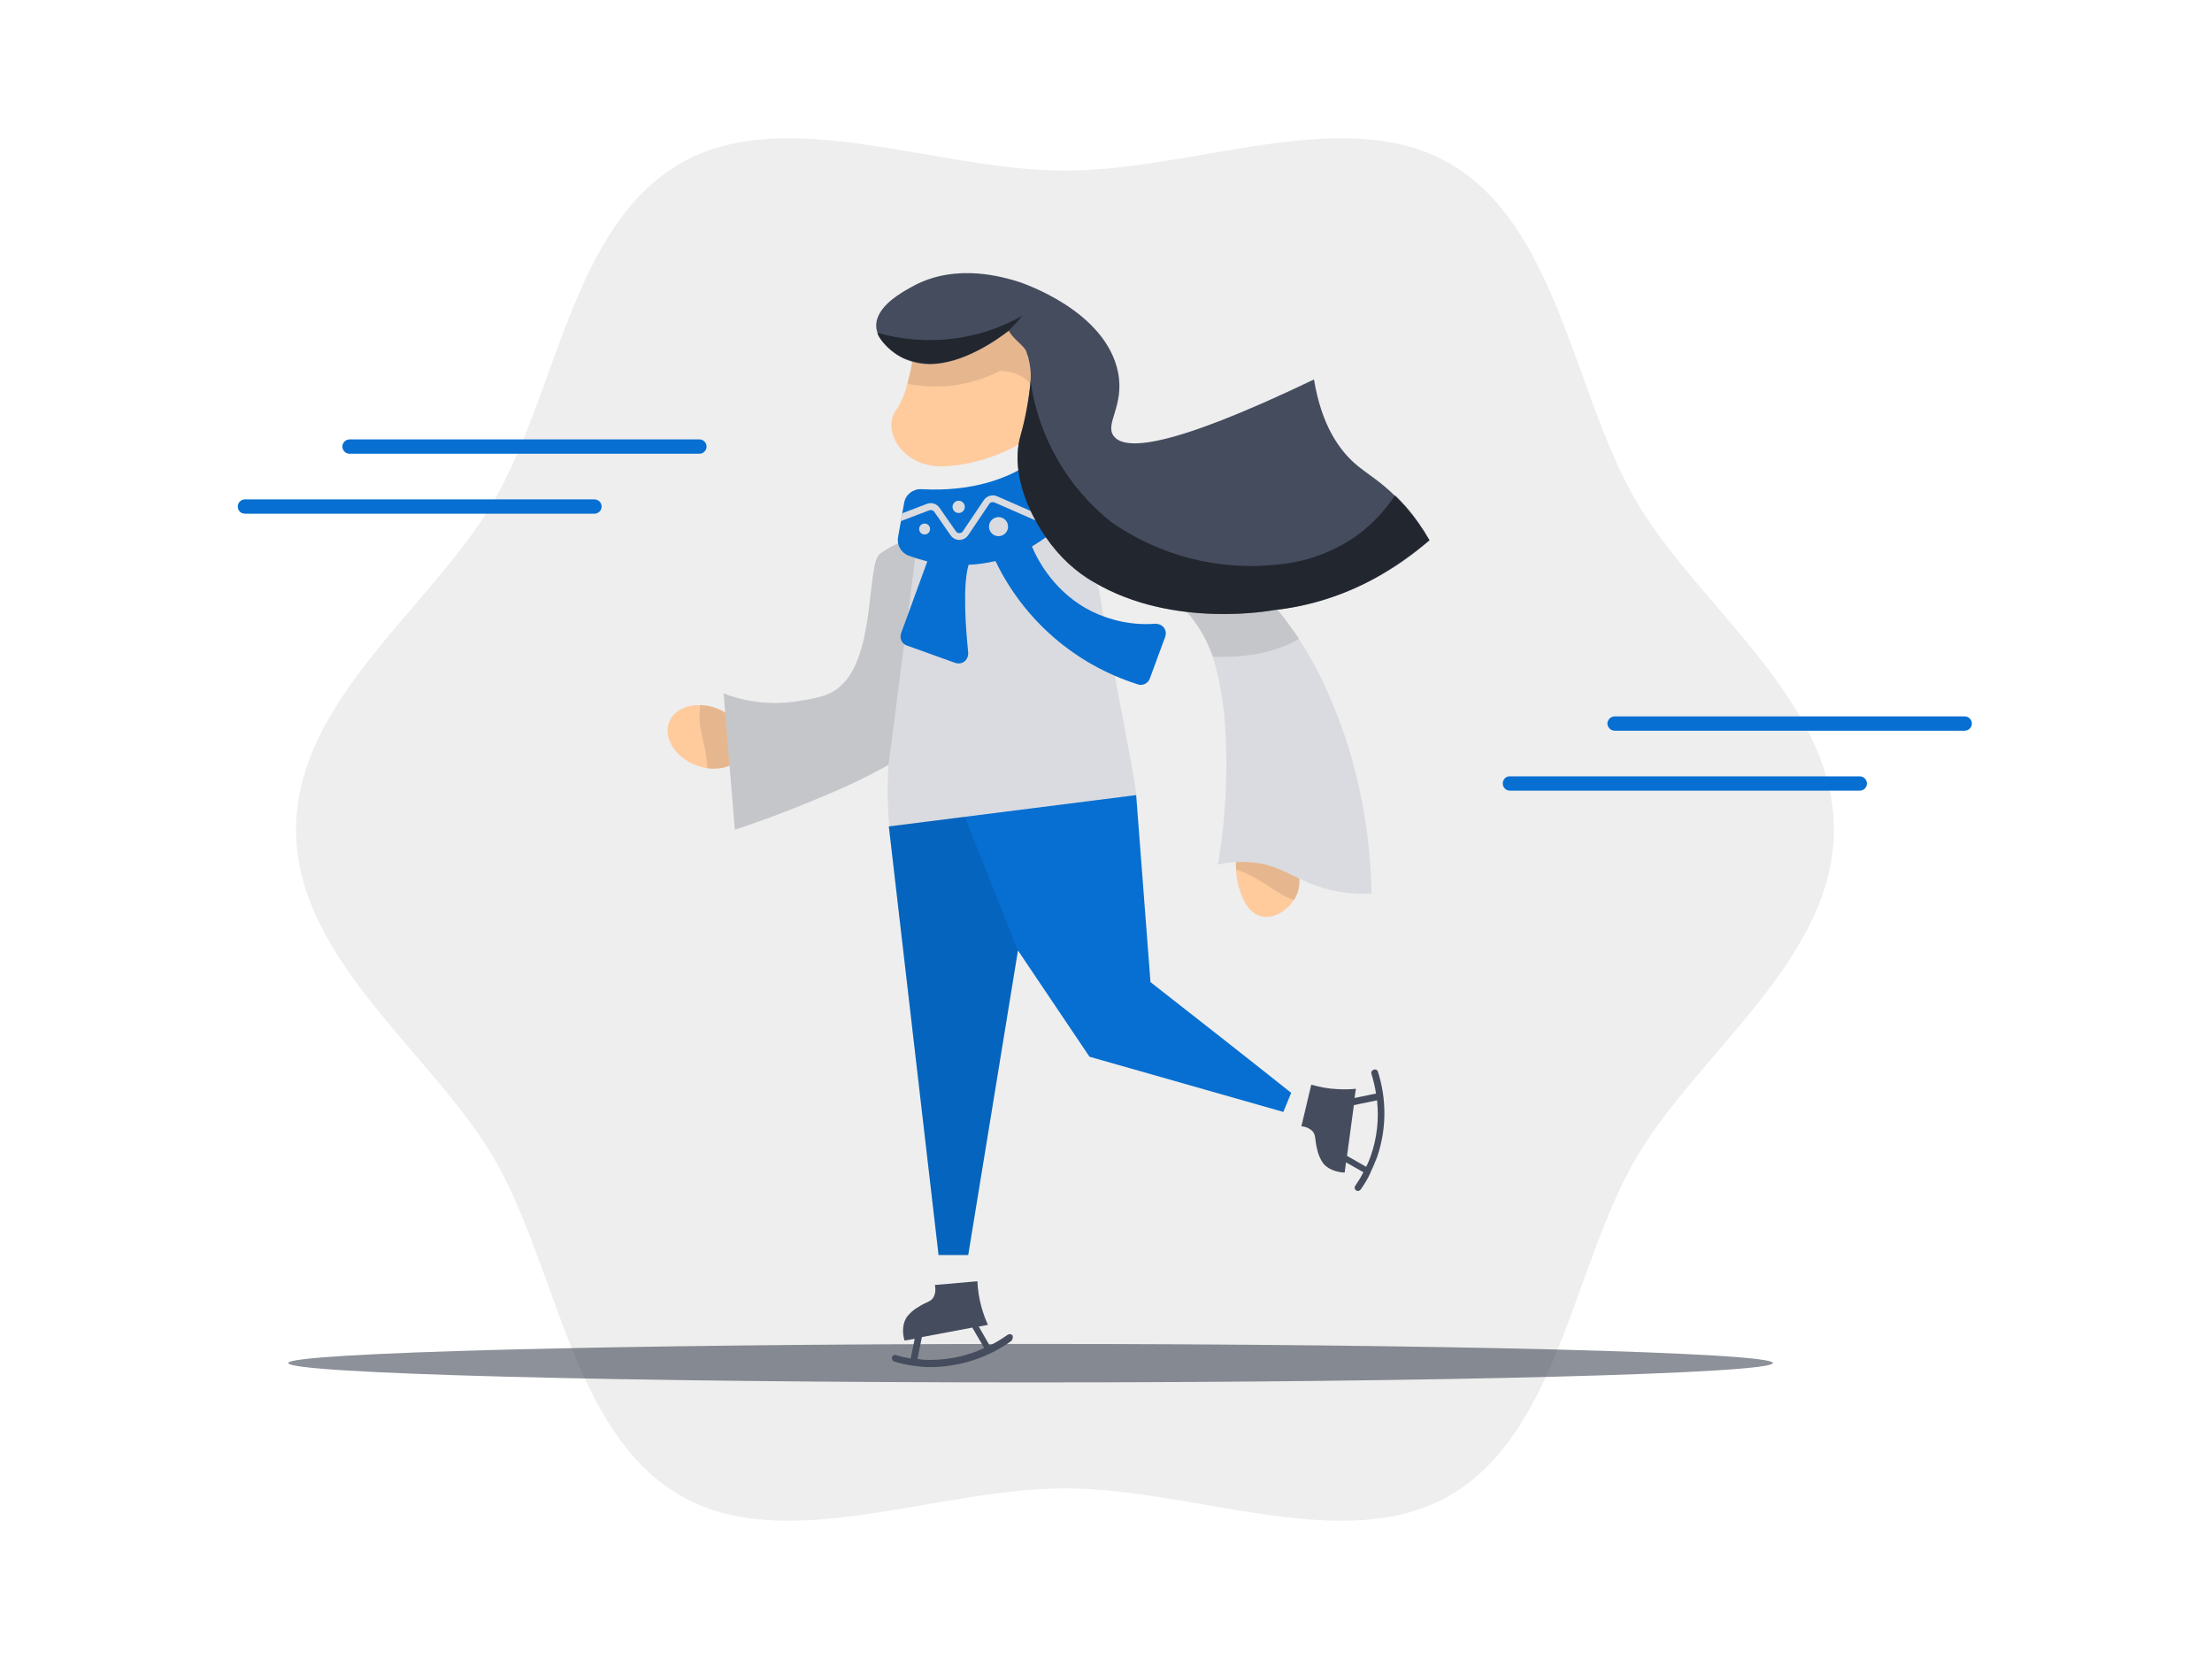 <svg xmlns="http://www.w3.org/2000/svg" width="800" height="600" fill="none" viewBox="0 0 800 600">
    <path d="M107.068 300C107.068 347.067 156.846 381.197 178.778 419.147C201.449 458.328 206.871 518.21 246.052 540.881C284.002 562.813 338.092 538.293 385.16 538.293C432.227 538.293 486.317 562.813 524.267 540.881C563.448 518.21 568.87 458.328 591.541 419.147C613.473 381.197 663.251 347.067 663.251 300C663.251 252.933 613.473 218.926 591.541 180.853C568.87 141.672 563.448 81.79 524.267 59.119C486.317 37.187 432.227 61.707 385.16 61.707C338.092 61.707 284.125 37.187 246.052 59.119C206.871 81.79 201.449 141.672 178.778 180.853C156.846 218.926 107.068 253.056 107.068 300Z" fill="black" opacity="0.07"/>
    <path d="M104.234 492.951C104.234 496.771 224.367 499.974 372.715 499.974C521.063 499.974 641.195 496.771 641.195 492.951C641.195 489.132 521.063 486.051 372.715 486.051C224.367 486.051 104.234 489.255 104.234 492.951Z" fill="#1D2535" opacity="0.5"/>
    <path d="M469.438 322.425C469.068 323.534 468.575 324.643 467.959 325.505C465.372 329.448 460.566 332.405 456.254 331.419C449.724 329.941 447.876 320.453 447.383 317.866C447.259 316.757 447.013 315.525 447.013 314.416C446.643 308.995 448.122 299.261 452.927 297.536C458.102 295.564 466.85 305.175 469.315 314.17C470.177 316.88 470.177 319.837 469.438 322.425Z" fill="#FFCB9D"/>
    <path d="M469.438 322.425C469.068 323.534 468.575 324.643 467.959 325.505C461.182 323.164 456.747 317.989 447.999 314.786L447.013 314.416C446.643 308.995 448.122 299.261 452.927 297.536C458.102 295.564 466.85 305.175 469.315 314.17C470.177 316.88 470.177 319.837 469.438 322.425Z" fill="black" opacity="0.1"/>
    <path d="M258.004 255.767C256.402 255.274 254.8 255.027 253.198 255.027C247.407 254.904 242.725 257.615 241.616 262.42C240.384 268.334 245.436 274.988 253.075 277.206C253.938 277.452 254.677 277.699 255.54 277.822C262.193 278.808 268.107 275.974 269.216 270.675C270.818 264.761 265.643 258.108 258.004 255.767Z" fill="#FFCB9D"/>
    <path d="M258.005 255.767C256.404 255.274 254.802 255.027 253.2 255.027C253.077 255.643 253.077 256.259 253.077 256.876C252.461 264.761 255.171 268.211 255.787 276.713C255.787 277.082 255.787 277.452 255.787 277.822C262.441 278.807 268.355 275.85 269.464 270.675C270.819 264.761 265.644 258.108 258.005 255.767Z" fill="black" opacity="0.1"/>
    <path d="M496.052 323.164C489.398 323.534 482.745 322.671 476.461 320.453C467.713 317.496 463.77 313.677 455.392 312.198C450.463 311.459 445.288 311.582 440.483 312.691C443.563 294.455 444.302 275.85 442.701 257.492L442.454 256.013C441.961 252.07 441.345 248.251 440.483 244.431C439.99 242.336 439.497 240.365 438.881 238.394C438.881 238.27 438.881 238.147 438.881 238.024C437.156 232.603 434.445 227.551 430.872 223.115C428.038 219.542 424.712 216.339 421.138 213.628C420.03 212.765 418.921 211.903 417.689 211.287C413.13 208.33 408.201 205.989 403.149 204.14C401.301 203.401 399.576 202.908 398.344 202.539L395.387 201.799C395.88 204.51 396.249 207.221 396.866 209.808V210.178C402.657 242.952 405.49 255.643 409.803 279.916C410.296 282.997 410.789 285.707 411.035 287.679C395.633 289.65 380.355 291.622 364.953 293.593L321.583 299.014C320.967 291.621 320.843 284.106 321.336 276.713C313.574 281.025 305.565 284.845 297.433 288.172C284.372 293.716 273.406 297.659 265.767 300.123C264.412 283.736 263.057 267.225 261.701 250.838C269.956 254.042 278.828 255.027 287.576 253.795C294.845 252.686 300.02 251.947 304.21 248.004C316.9 236.299 313.327 203.648 318.379 200.198C320.227 198.966 322.199 197.857 322.199 197.857C322.815 197.487 323.554 197.117 324.416 196.748C325.279 196.378 325.772 196.008 326.388 195.762C327.62 195.146 328.852 194.653 330.084 194.037C337.723 190.957 345.486 188.492 353.495 186.644C361.873 184.796 370.252 183.564 378.753 182.948C382.203 182.701 385.9 182.578 389.473 182.455C389.596 182.455 389.719 182.455 389.966 182.332C395.141 182.332 400.439 182.825 405.49 183.81C412.267 185.166 418.921 187.507 425.204 190.464C428.778 192.312 432.228 194.283 435.554 196.501C437.403 197.733 439.497 199.212 441.715 200.937C449.847 207.098 457.117 214.367 463.524 222.376C464.14 223.238 464.879 224.101 465.495 224.963L466.358 226.196C469.191 230.138 471.902 234.204 474.243 238.517C475.106 240.119 475.968 241.72 476.831 243.199C478.063 245.663 479.295 248.251 480.404 250.838C481.143 252.563 481.882 254.288 482.622 256.136C484.1 259.709 485.332 263.283 486.564 266.733C492.602 285.091 495.682 304.066 496.052 323.164Z" fill="#DADBE0"/>
    <path d="M469.807 231.001C459.95 237.038 447.26 237.778 438.511 237.531C436.786 232.356 434.076 227.428 430.626 223.115C427.792 219.542 424.588 216.339 420.892 213.628C419.783 212.765 418.551 212.026 417.442 211.287C414.115 209.192 410.542 207.221 406.846 205.742L405.367 203.524L430.133 193.175C431.981 194.283 433.829 195.392 435.678 196.625C437.526 197.857 439.62 199.335 441.838 201.06C449.97 207.221 457.363 214.49 463.647 222.499C464.386 223.362 465.002 224.224 465.618 225.087L466.481 226.319C467.713 227.797 468.822 229.399 469.807 231.001Z" fill="black" opacity="0.1"/>
    <path d="M382.08 181.593C383.682 191.203 373.578 200.691 359.655 203.032C345.732 205.373 333.164 199.458 331.563 189.848C331.439 189.355 331.439 188.739 331.439 188.246C338.955 185.166 346.841 182.578 354.85 180.853C363.228 179.005 371.73 177.773 380.232 177.157C381.217 178.512 381.833 179.991 382.08 181.593Z" fill="#FFCB9D"/>
    <path d="M382.08 181.593C383.682 191.203 373.578 200.691 359.655 203.032C345.732 205.373 333.164 199.458 331.563 189.848C331.439 189.355 331.439 188.739 331.439 188.246C338.955 185.166 346.841 182.578 354.85 180.853C363.228 179.005 371.73 177.773 380.232 177.157C381.217 178.512 381.833 179.991 382.08 181.593Z" fill="black" opacity="0.1"/>
    <path d="M366.186 482.971C365.816 482.478 365.077 482.355 364.461 482.725C362.366 484.203 360.148 485.558 357.93 486.667L353.988 479.767L357.314 479.151C356.329 477.057 355.589 474.962 354.973 472.744C354.111 469.664 353.618 466.46 353.495 463.38L338.093 464.735C338.463 466.214 338.34 467.816 337.6 469.171C336.615 470.896 335.013 470.773 332.056 472.744C330.454 473.607 328.975 474.962 327.867 476.441C327.374 477.303 325.772 480.014 327.127 484.819L330.824 484.203L329.345 491.349C327.497 490.98 325.525 490.61 323.8 489.994C323.061 489.994 322.568 490.487 322.568 491.226C322.568 491.596 322.815 492.089 323.184 492.335C325.402 493.074 327.743 493.567 330.084 493.937C330.208 493.937 330.208 493.937 330.331 493.937C332.179 494.183 334.15 494.43 335.999 494.43H336.861C347.211 494.307 357.438 490.98 365.816 484.942C366.309 484.203 366.432 483.464 366.186 482.971ZM336.122 491.842C334.643 491.842 333.165 491.719 331.809 491.473L333.411 483.587L351.647 480.137L355.959 487.53C349.675 490.487 342.898 491.842 336.122 491.842Z" fill="#454C5E"/>
    <path d="M498.27 387.358C497.9 386.742 497.161 386.619 496.545 386.988C496.175 387.235 495.929 387.604 495.929 388.097C496.668 390.562 497.284 393.026 497.654 395.49L489.891 397.092L490.384 393.765C488.166 394.012 485.825 394.012 483.607 393.888C480.404 393.765 477.323 393.149 474.243 392.287L470.67 407.319C472.148 407.442 473.627 408.058 474.736 409.167C475.968 410.645 475.475 412.124 476.338 415.574C476.707 417.422 477.447 419.147 478.556 420.749C479.172 421.488 481.266 423.829 486.318 424.075C486.441 422.843 486.688 421.611 486.811 420.379L493.095 423.952C492.232 425.677 491.246 427.279 490.138 428.881C489.768 429.374 489.891 430.113 490.384 430.483C490.63 430.606 490.877 430.729 491.123 430.729C491.493 430.729 491.863 430.483 492.109 430.236C493.464 428.265 494.696 426.293 495.682 424.075V423.952C496.545 422.227 497.284 420.379 498.023 418.531C501.473 408.551 501.596 397.585 498.27 387.358ZM487.18 418.038C488.043 411.877 488.782 405.84 489.645 399.679L498.023 397.954C498.762 404.731 498.023 411.508 495.805 417.915C495.312 419.27 494.82 420.626 494.08 421.981L487.18 418.038Z" fill="#454C5E"/>
    <path d="M321.459 298.891C327.496 350.641 333.411 402.267 339.448 453.893H350.168L368.157 343.741L394.031 382.183L464.139 402.144C465.125 399.802 465.988 397.585 466.973 395.244C450.093 381.813 433.09 368.506 416.086 355.199C414.361 332.652 412.636 310.104 410.911 287.556L321.459 298.891Z" fill="#066FD1"/>
    <path d="M375.056 179.128C376.417 179.128 377.52 178.025 377.52 176.664C377.52 175.303 376.417 174.2 375.056 174.2C373.695 174.2 372.592 175.303 372.592 176.664C372.592 178.025 373.695 179.128 375.056 179.128Z" fill="#DADBE0"/>
    <path d="M584.025 259.094H710.565C712.043 259.094 713.152 260.326 713.152 261.681C713.152 263.159 711.92 264.268 710.565 264.268H584.025C582.547 264.268 581.438 263.159 581.314 261.681C581.438 260.202 582.547 259.094 584.025 259.094Z" fill="#066FD1"/>
    <path d="M546.076 280.779H672.615C674.094 280.779 675.203 282.011 675.203 283.366C675.203 284.845 673.971 285.954 672.615 285.954H546.076C544.597 285.954 543.488 284.722 543.488 283.366C543.488 281.888 544.72 280.656 546.076 280.779Z" fill="#066FD1"/>
    <path d="M126.414 158.921H252.953C254.432 158.921 255.541 160.154 255.541 161.509C255.541 162.987 254.308 164.096 252.953 164.096H126.414C124.935 164.096 123.826 162.864 123.826 161.509C123.826 160.154 124.935 158.921 126.414 158.921Z" fill="#066FD1"/>
    <path d="M88.588 180.607H215.004C216.482 180.607 217.591 181.839 217.591 183.194C217.591 184.673 216.359 185.782 215.004 185.782H88.588C87.109 185.782 86 184.673 86 183.194C86 181.839 87.109 180.607 88.588 180.607Z" fill="#066FD1"/>
    <path d="M331.563 197.364L323.554 259.586L321.336 276.59C313.574 280.902 305.565 284.722 297.433 288.048C284.372 293.593 273.406 297.536 265.767 300C264.412 283.613 263.057 267.102 261.701 250.715C269.956 253.919 278.828 254.904 287.576 253.672C294.845 252.563 300.02 251.824 304.21 247.881C316.9 236.176 313.327 203.525 318.379 200.075C320.227 198.842 322.199 197.734 322.199 197.734C322.815 197.364 323.554 196.994 324.416 196.625C325.279 196.255 325.772 195.885 326.388 195.639L331.563 197.364Z" fill="black" opacity="0.1"/>
    <path d="M419.29 225.826C418.797 225.703 418.304 225.58 417.812 225.58C409.926 226.196 402.04 224.594 394.894 221.144C381.957 214.737 375.55 203.278 373.209 197.61C376.782 195.516 380.108 193.175 383.189 190.218C384.791 188.616 385.53 186.275 384.79 184.18L383.435 179.498L382.449 176.295L380.971 171.243C380.848 170.627 380.601 170.134 380.232 169.641C378.383 166.807 374.687 166.068 371.976 167.916C365.076 172.475 352.386 178.02 333.164 176.911C330.207 176.787 327.497 178.882 327.004 181.839L326.264 185.905L325.772 188.739L324.786 194.284C324.293 197.118 325.895 199.951 328.605 200.937C330.823 201.8 333.041 202.416 335.382 203.032L325.895 229.03C325.279 230.878 326.141 232.849 327.989 233.465L345.486 239.749C347.334 240.365 349.305 239.503 349.921 237.655C350.168 237.162 350.168 236.546 350.168 236.053C349.305 227.674 348.073 212.026 350.291 204.264C353.618 204.141 356.821 203.648 360.025 202.909C370.251 224.224 388.857 240.365 411.528 247.512C413.253 248.128 415.224 247.142 415.84 245.417L421.385 230.385C422.124 228.414 421.138 226.442 419.29 225.826Z" fill="#066FD1"/>
    <path d="M382.573 176.294L377.151 185.289C376.782 185.905 376.042 186.275 375.303 185.905L360.641 179.498C358.916 178.759 356.944 179.252 355.835 180.853L348.196 192.189C347.95 192.559 347.457 192.805 346.964 192.805C346.471 192.805 345.978 192.559 345.732 192.189L339.818 183.687C338.832 182.209 336.984 181.593 335.259 182.209L326.264 185.659L325.771 188.492L336.121 184.55C336.737 184.303 337.477 184.55 337.846 185.043L343.761 193.544C344.5 194.653 345.732 195.269 346.964 195.269C348.196 195.269 349.428 194.653 350.168 193.544L357.807 182.209C358.176 181.593 359.039 181.469 359.655 181.716L374.317 188.123C376.165 188.862 378.26 188.246 379.246 186.521L383.558 179.375L382.573 176.294Z" fill="#DADBE0"/>
    <path d="M334.397 189.355C333.288 189.355 332.426 190.217 332.426 191.326C332.426 192.435 333.288 193.298 334.397 193.298C335.506 193.298 336.369 192.435 336.369 191.326C336.369 190.217 335.506 189.355 334.397 189.355Z" fill="#DADBE0"/>
    <path d="M346.718 185.535C347.943 185.535 348.936 184.542 348.936 183.317C348.936 182.093 347.943 181.1 346.718 181.1C345.493 181.1 344.5 182.093 344.5 183.317C344.5 184.542 345.493 185.535 346.718 185.535Z" fill="#DADBE0"/>
    <path d="M361.134 193.914C363.039 193.914 364.584 192.369 364.584 190.464C364.584 188.558 363.039 187.014 361.134 187.014C359.228 187.014 357.684 188.558 357.684 190.464C357.684 192.369 359.228 193.914 361.134 193.914Z" fill="#DADBE0"/>
    <path d="M341.419 168.656C354.109 168.163 367.54 162.372 372.591 157.69C373.454 156.95 374.193 155.965 374.686 154.979C375.179 153.624 375.425 152.268 375.795 150.79C376.288 148.818 376.657 146.724 376.904 144.752C377.643 139.454 378.013 134.033 377.766 128.735C377.766 128.365 377.643 127.01 377.643 125.531C377.15 118.754 376.657 113.333 376.288 109.637C376.041 110.253 374.932 112.963 373.454 112.963C371.975 112.963 370.127 109.76 369.758 104.955L341.419 109.144L331.192 121.095C331.192 121.095 331.069 122.82 330.699 125.408C330.206 129.967 329.344 134.402 328.112 138.838C327.372 142.165 326.017 145.368 324.169 148.202C318.624 155.472 326.263 169.272 341.419 168.656Z" fill="#FFCB9D"/>
    <path d="M328.236 138.838C339.572 141.056 351.277 139.454 361.627 134.156C364.461 134.156 367.172 134.895 369.636 136.25C373.209 138.468 373.579 140.932 376.659 144.259L376.905 144.629C377.645 139.331 378.014 133.909 377.768 128.611C377.768 128.241 377.645 126.886 377.645 125.408C377.152 118.631 376.659 113.21 376.289 109.513C376.043 110.129 374.934 112.84 373.455 112.84C371.977 112.84 370.129 109.636 369.759 104.831L341.42 109.144L331.193 121.095C331.193 121.095 331.07 122.82 330.701 125.408C330.085 129.843 329.345 134.402 328.236 138.838Z" fill="black" opacity="0.1"/>
    <path d="M516.997 195.393C510.959 200.691 504.306 205.373 497.159 209.192C485.824 215.353 473.503 219.296 460.688 220.651C460.688 220.651 424.464 227.674 395.632 210.548C392.305 208.7 389.225 206.359 386.391 203.771C374.932 193.175 364.706 173.338 369.018 157.813C370.866 151.283 372.098 144.629 372.715 137.852C372.961 134.895 372.591 131.938 371.852 129.104C371.606 128.488 371.359 127.872 371.236 127.256C370.497 125.038 366.677 122.944 364.829 119.617C360.886 122.697 348.442 131.692 336.244 131.692C333.04 131.692 329.96 131.076 327.003 129.72C323.676 128.119 320.842 125.777 318.624 122.82C318.131 122.081 317.638 121.342 317.392 120.479C317.146 119.74 316.899 118.878 316.899 118.015C316.653 110.746 326.387 105.571 330.453 103.353C346.101 94.974 363.35 100.396 367.909 101.751C369.881 102.367 399.945 112.347 404.38 134.772C406.721 146.847 399.452 153.254 402.778 157.69C406.598 162.741 421.753 162.865 475.227 137.236C477.938 153.747 484.222 162.372 489.767 167.423C494.079 171.243 498.884 173.707 504.799 179.621C506.031 180.73 507.263 182.086 508.495 183.441C511.698 187.137 514.532 191.08 516.997 195.393Z" fill="#454C5E"/>
    <path d="M516.998 195.393C510.714 200.444 504.184 205.126 497.161 209.192C485.825 215.353 473.504 219.296 460.69 220.651C460.69 220.651 424.465 227.674 395.634 210.548C392.307 208.7 389.226 206.359 386.393 203.771C374.934 193.175 364.707 173.338 369.02 157.813C370.868 151.282 372.1 144.629 372.716 137.852C375.55 157.936 386.023 176.171 401.794 188.739C419.414 201.06 440.976 206.605 462.292 204.141C472.025 203.278 481.39 199.952 489.522 194.53C495.436 190.464 500.611 185.166 504.554 179.129C505.786 180.237 507.018 181.593 508.25 182.948C511.7 186.891 514.534 191.08 516.998 195.393Z" fill="black" opacity="0.5"/>
    <path d="M368.157 343.864L348.935 295.441L321.459 298.891L339.448 454.016H350.168L368.157 343.864Z" fill="black" opacity="0.1"/>
    <path d="M369.758 114.196C368.156 116.167 366.431 118.015 364.583 119.74C360.394 122.944 348.196 131.569 336.121 131.569C333.041 131.322 329.96 130.706 327.003 129.597H326.88C326.51 129.351 326.018 129.228 325.648 128.981C324.909 128.611 324.046 128.119 323.307 127.503C322.568 127.01 321.828 126.394 321.212 125.778C320.843 125.531 320.596 125.161 320.227 124.792C319.611 124.176 318.995 123.437 318.502 122.697C318.378 122.574 318.255 122.328 318.132 122.204C318.009 121.958 317.886 121.835 317.762 121.588C317.639 121.342 317.516 121.219 317.516 120.972C317.393 120.726 317.393 120.603 317.27 120.356C335.012 125.408 353.864 123.19 369.758 114.196Z" fill="black" opacity="0.5"/>
</svg>
